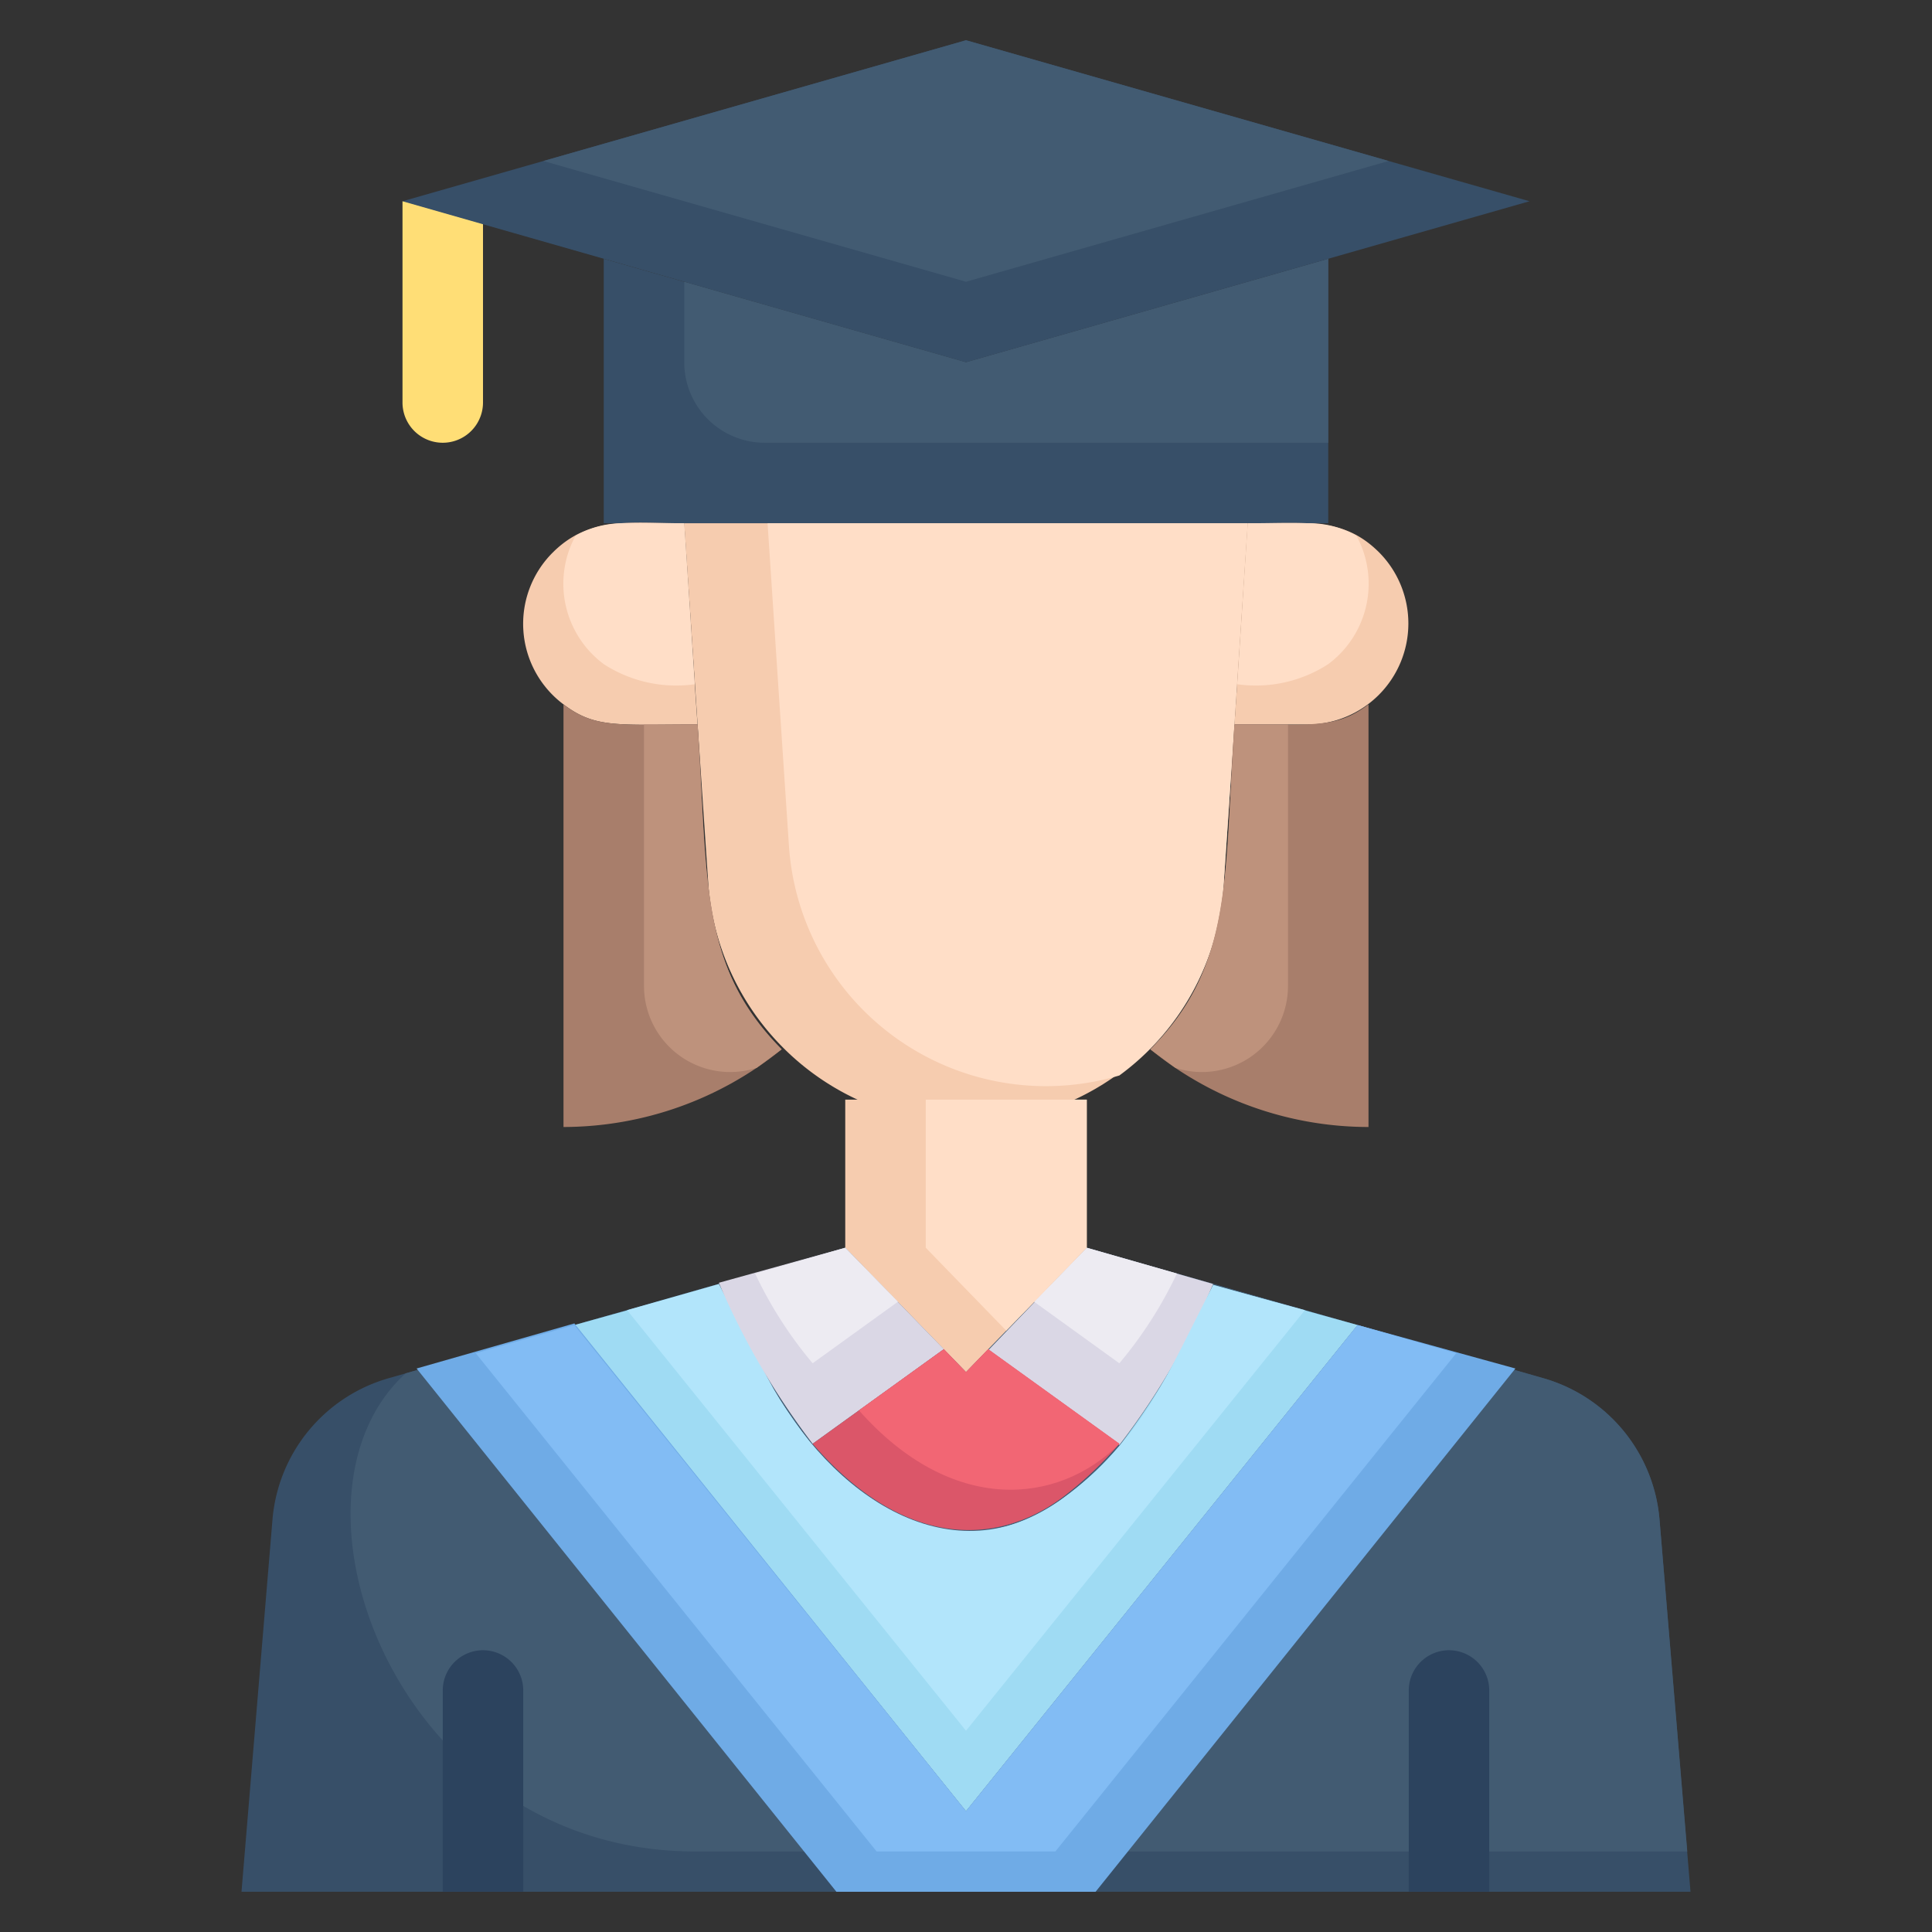 <svg xmlns="http://www.w3.org/2000/svg" viewBox="0 0 48 48"><rect x="0" y="0" width="48" height="48" fill="#333333" stroke="none"/><defs><style>.cls-1{fill:#374f68;}.cls-2{fill:#425b72;}.cls-3{fill:#f6ccaf;}.cls-4{fill:#dad7e5;}.cls-5{fill:#9fdbf3;}.cls-6{fill:#b2e5fb;}.cls-7{fill:#6fabe6;}.cls-8{fill:#82bcf4;}.cls-9{fill:#db5669;}.cls-10{fill:#f26674;}.cls-11{fill:#2c435e;}.cls-12{fill:#ffde76;}.cls-13{fill:#edebf2;}.cls-14{fill:#ffdec7;}.cls-15{fill:#a87e6b;}.cls-16{fill:#be927c;}</style></defs><title>27. Graduate Women</title><g id="_27._Graduate_Women" data-name="27. Graduate Women"><path class="cls-1" d="M42,47H6l.77-9.25a4,4,0,0,1,2.89-3.51L21,31h6l11.34,3.24a4,4,0,0,1,2.89,3.51Z"/><path class="cls-2" d="M41.92,46H17.28c-7.42,0-10.62-8.78-7.2-11.88L21,31h6l11.34,3.24a4,4,0,0,1,2.89,3.51Z"/><path class="cls-3" d="M27,27.32V31l-3,3.09L21,31V27.32Z"/><path class="cls-4" d="M30.14,31.9a18,18,0,0,1-2.33,4l-3.26-2.35L27,31Z"/><path class="cls-5" d="M33.73,32.92,24,45,14.27,32.92l3.59-1a18,18,0,0,0,2.33,4c2.45,2.86,5.17,2.86,7.62,0a18.56,18.56,0,0,0,2.33-4Z"/><path class="cls-6" d="M32.42,32.55,24,43,15.58,32.55l2.28-.65,1.21,2.33c1.58,3,4.63,5,7.33,3,2-1.47,2.59-3.08,3.74-5.3Z"/><path class="cls-7" d="M37.65,34,27.22,47H20.78L10.35,34l3.92-1.12L24,45l9.73-12.08Z"/><polygon class="cls-8" points="36.18 33.62 26.22 46 21.78 46 11.82 33.62 14.27 32.92 24 45 33.73 32.92 36.18 33.62"/><path class="cls-4" d="M23.45,33.52l-3.26,2.35a18.56,18.56,0,0,1-2.33-4L21,31Z"/><path class="cls-9" d="M27.81,35.87A9.08,9.08,0,0,1,26.4,37.2c-1.69,1.26-4,1.23-6.21-1.33l3.26-2.35.55.57.55-.57Z"/><path class="cls-10" d="M27.81,35.87c-1.53,1.53-4.17,1.77-6.47-.83l2.11-1.52.55.57.55-.57Z"/><path class="cls-11" d="M13,42v5H11V42A1,1,0,0,1,13,42Z"/><path class="cls-11" d="M37,42v5H35V42A1,1,0,0,1,37,42Z"/><path class="cls-12" d="M12,5v5a1,1,0,0,1-2,0V5Z"/><path class="cls-1" d="M33,6.43V13H15V6.43L24,9Z"/><path class="cls-2" d="M33,6.43V11H19a2,2,0,0,1-2-2V7l7,2Z"/><path class="cls-1" d="M38,5,24,9,10,5,24,1Z"/><path class="cls-2" d="M34.5,4,24,7,13.5,4,24,1Z"/><path class="cls-13" d="M22.31,32.34l-2.12,1.53a10.25,10.25,0,0,1-1.43-2.23L21,31Z"/><path class="cls-13" d="M25.69,32.34l2.12,1.53a10.25,10.25,0,0,0,1.43-2.23L27,31Z"/><path class="cls-3" d="M31,13c-.4,6-.26,4-.6,9a6.42,6.42,0,0,1-12.8,0c-.34-5.05-.2-3-.6-9Z"/><path class="cls-14" d="M31,13c-.4,6-.26,4-.6,9a6.36,6.36,0,0,1-2.59,4.72A6.4,6.4,0,0,1,19.6,21c-.32-4.81-.2-3-.53-8Z"/><path class="cls-3" d="M17.33,18c-2,0-2.54.1-3.33-.5a2.5,2.5,0,0,1-.27-3.77c.92-.92,1.95-.73,3.27-.73C17.31,17.74,17.24,16.7,17.33,18Z"/><path class="cls-14" d="M17.26,17A3.31,3.31,0,0,1,15,16.5a2.49,2.49,0,0,1-.7-3.19A2.35,2.35,0,0,1,15.5,13H17Z"/><path class="cls-3" d="M32.5,18H30.67L31,13c1.52,0,2.39-.15,3.27.73A2.51,2.51,0,0,1,32.5,18Z"/><polygon class="cls-14" points="27 27.32 27 31 25 33.06 23 31 23 27.32 27 27.32"/><path class="cls-14" d="M30.74,17A3.31,3.31,0,0,0,33,16.5a2.49,2.49,0,0,0,.7-3.19A2.35,2.35,0,0,0,32.5,13H31Z"/><path class="cls-15" d="M19.42,26.07A8.62,8.62,0,0,1,14,28V17.5c.79.6,1.36.5,3.33.5C17.59,21.9,17.37,24,19.42,26.07Z"/><path class="cls-15" d="M34,17.5V28a8.59,8.59,0,0,1-5.42-1.93C30.66,24,30.42,21.76,30.67,18,32.65,18,33.21,18.1,34,17.5Z"/><path class="cls-16" d="M19.42,26.07l-.62.46A2.14,2.14,0,0,1,16,24.48V18h1.33C17.59,21.9,17.37,24,19.42,26.07Z"/><path class="cls-16" d="M28.58,26.07l.62.46A2.14,2.14,0,0,0,32,24.48V18H30.67C30.41,21.9,30.63,24,28.58,26.07Z"/></g></svg>